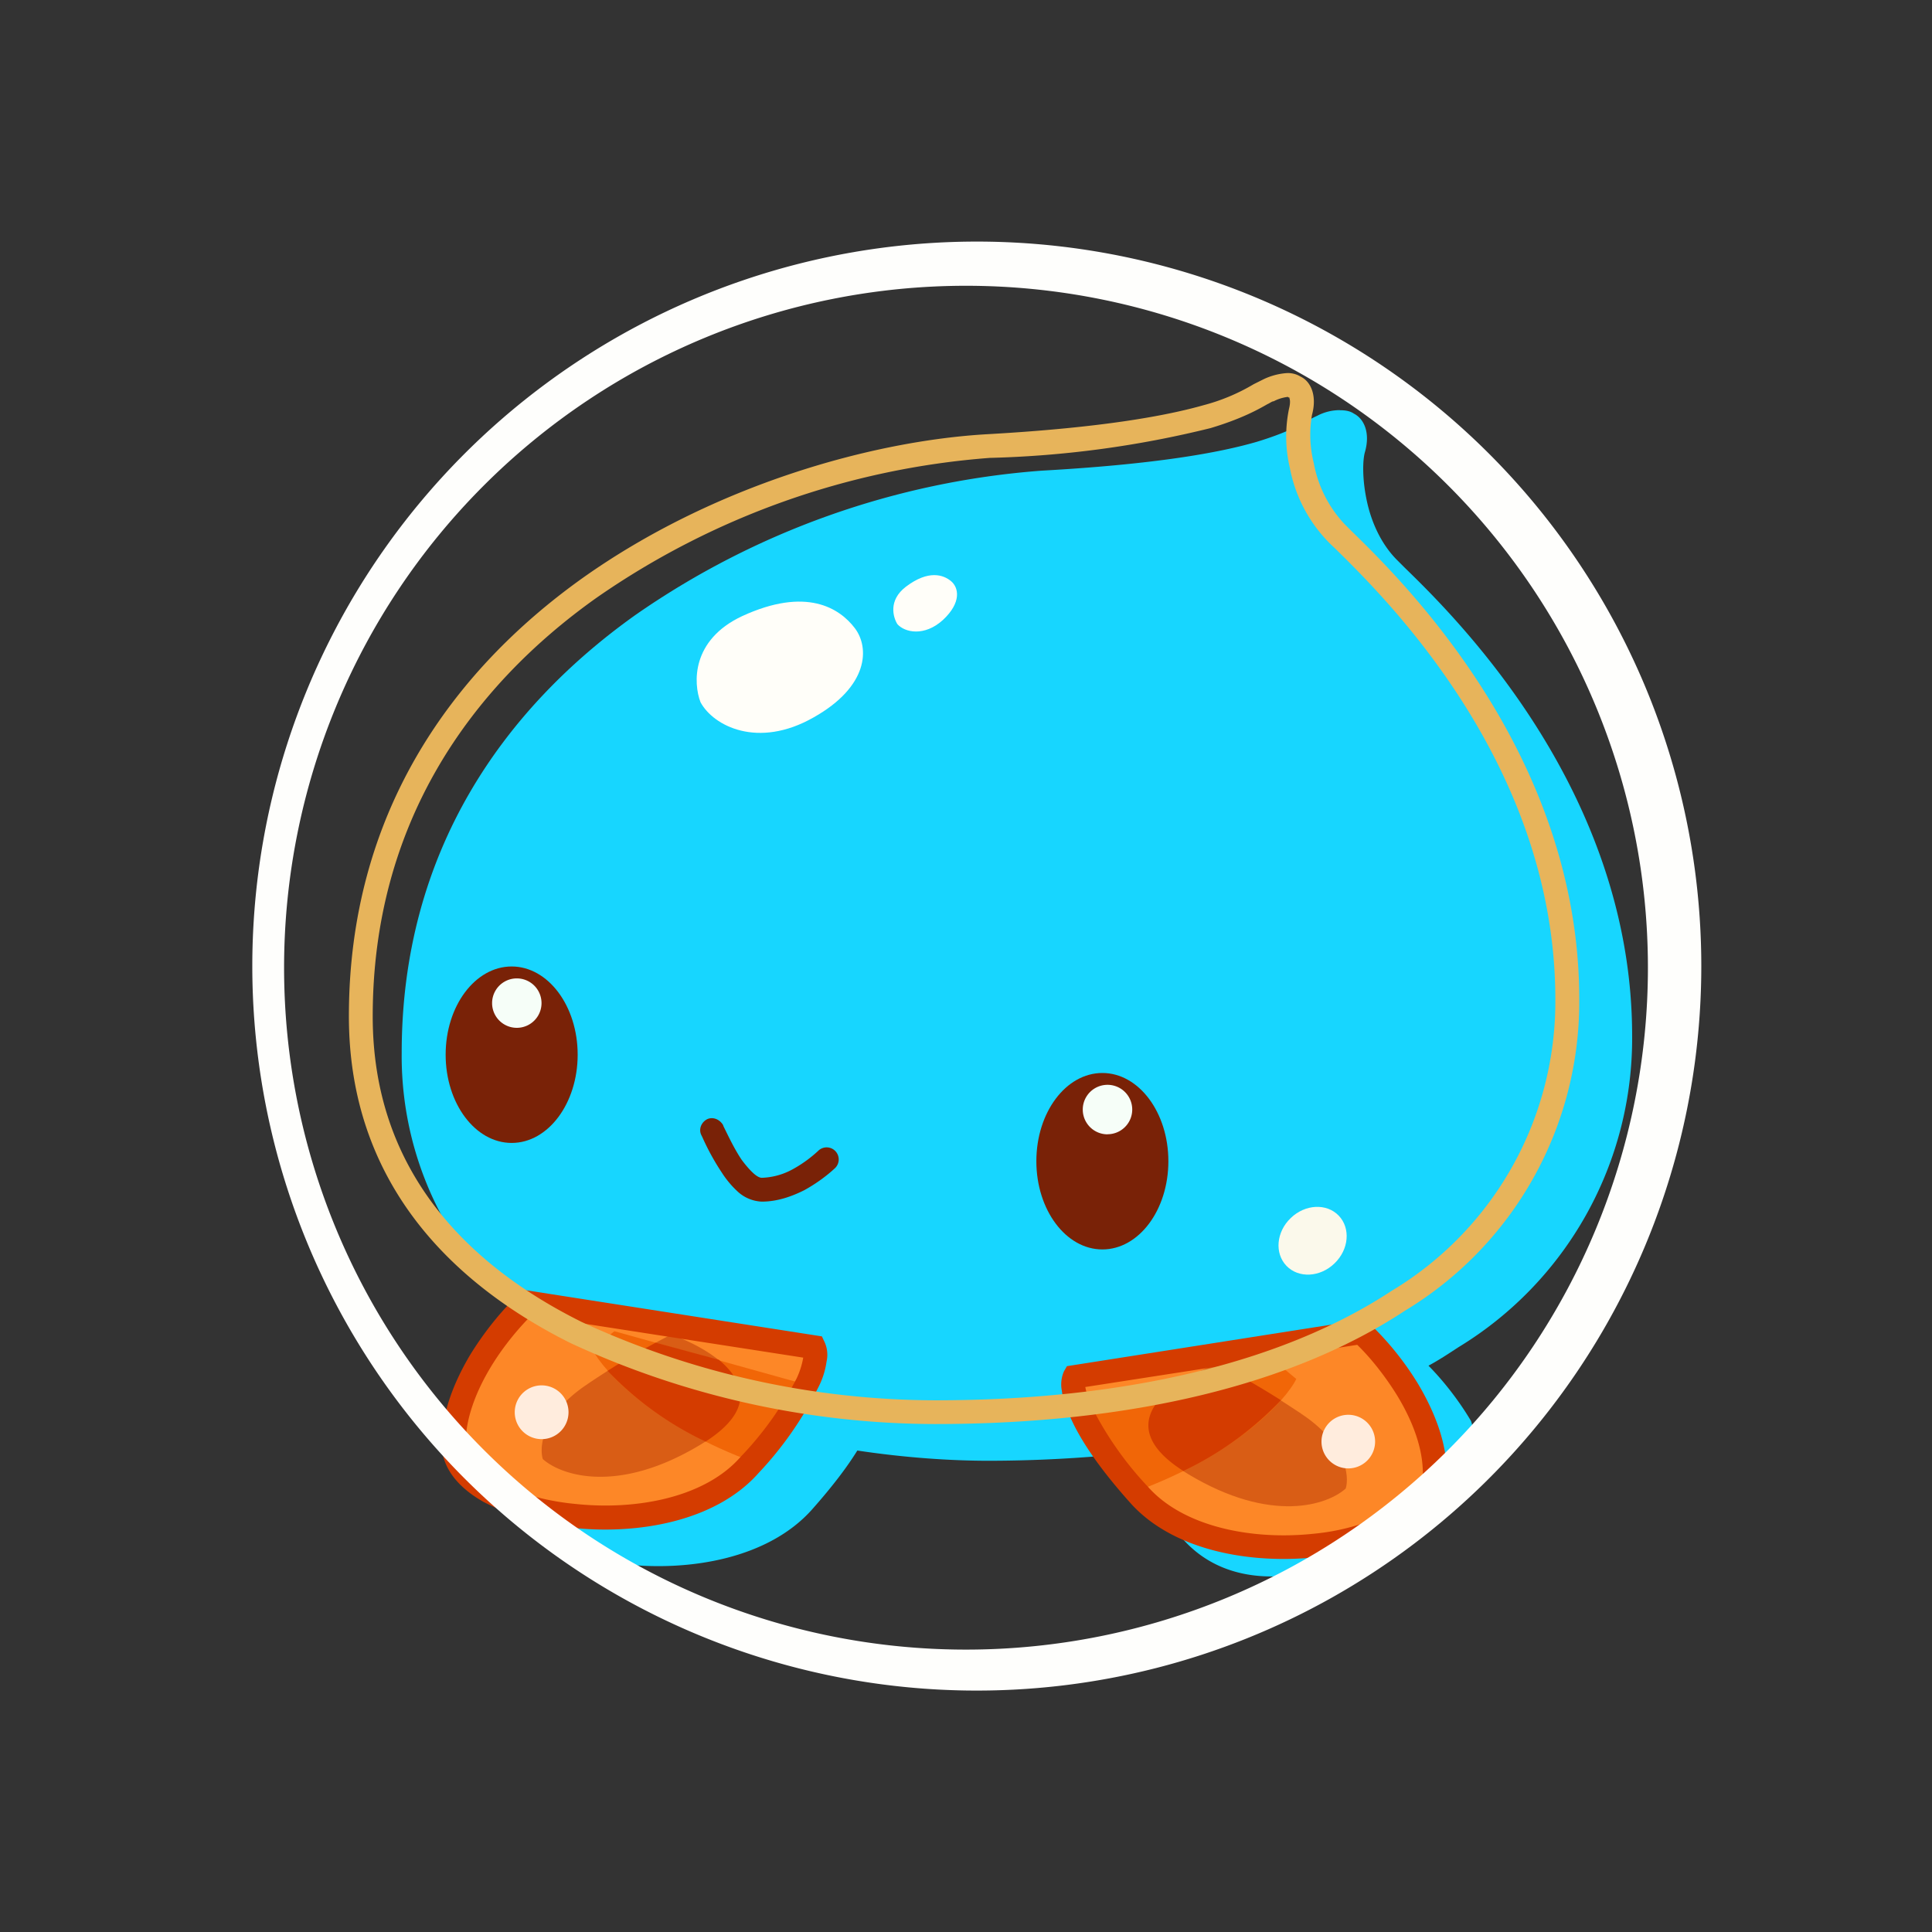 <svg xmlns="http://www.w3.org/2000/svg" width="3em" height="3em" viewBox="0 0 24 24"><rect x="0" y="0" width="24" height="24" fill="#333333" stroke="none"/><g fill="none"><path fill="url(#)" d="M12 20.602a8.603 8.603 0 1 0 0-17.206a8.603 8.603 0 0 0 0 17.206"/><path fill="#17D6FF" d="M16.643 5.096c.053 0 .122.005.175.042c.127.064.206.238.138.477c-.027.09-.037.317.02.592c.054.265.176.551.387.758l.09.09c.625.608 2.822 2.763 2.822 5.812a4.49 4.49 0 0 1-2.16 3.87c-.122.08-.243.16-.37.228c.158.159.36.402.529.688c.317.97-2.404 2.785-3.579 1.467a4.4 4.4 0 0 1-.741-1.059c-.53.053-1.09.085-1.679.085c-.465 0-1.027-.037-1.625-.127c-.127.206-.312.45-.566.736c-.54.603-1.509.767-2.324.677c-.408-.042-.794-.153-1.086-.317c-.285-.16-.513-.397-.524-.7c-.01-.402.16-.804.355-1.132c.143-.238.312-.45.455-.604a4.2 4.2 0 0 1-1.97-3.6c0-2.51 1.277-4.283 2.907-5.442a10.15 10.15 0 0 1 5.04-1.79c1.414-.079 2.208-.222 2.68-.36c.343-.105.497-.19.619-.254a1 1 0 0 1 .127-.068a.6.6 0 0 1 .28-.07"/><path fill="#FD8727" d="M5.8 17.183c-.18.482-.105.879-.052 1.022c.095.386.725.646 1.747.646c1.016 0 1.959-.598 2.26-1.202c.297-.609.35-.895.318-.921c-.016-.021-2.298-.403-3.43-.593c-.37.268-.662.63-.848 1.048z"/><path fill="#D95D15" d="M7.3 17.193c-.562.37-.604.779-.557.932c.223.201.927.445 1.96-.18c1.042-.625.19-1.17-.366-1.366a10 10 0 0 0-1.038.614"/><path fill="#F16607" d="M9.374 18.168c-1.239-.45-1.874-1.123-2.017-1.409l.275-.222l2.32.646c-.186.328-.562.985-.583.985z"/><path fill="#D43C00" d="M8.93 16.892c.317.264.45.619-.165 1.016a4.1 4.1 0 0 1-1.217-.879a9 9 0 0 1 .598-.35z"/><path fill="#FFECDD" d="M6.71 17.877a.334.334 0 1 0 0-.667a.334.334 0 0 0 0 .667"/><path fill="#D43C00" d="m6.504 16.023l3.706.578l.032.068a.38.38 0 0 1 .026.244a1 1 0 0 1-.106.328a4.4 4.4 0 0 1-.74 1.059c-.535.604-1.51.768-2.32.678a3 3 0 0 1-1.09-.318c-.286-.159-.514-.397-.524-.699c-.01-.402.159-.805.354-1.133c.202-.328.44-.603.61-.752zm.096.318c-.143.143-.34.37-.503.64c-.186.308-.318.652-.313.97c.006.148.122.307.37.45c.25.137.6.243.98.28c.773.085 1.626-.08 2.065-.582c.28-.291.515-.621.699-.98a1 1 0 0 0 .08-.254z"/><path fill="#FD8727" d="M17.665 17.548c.18.487.105.884.053 1.022c-.107.387-.726.646-1.748.646c-1.021 0-1.964-.598-2.26-1.202c-.297-.609-.35-.894-.323-.921c.021-.016 2.297-.402 3.436-.593c.366.27.654.632.836 1.048z"/><path fill="#D95D15" d="M16.161 17.56c.561.37.604.778.556.931c-.222.201-.921.445-1.959-.18c-1.043-.625-.19-1.17.365-1.366c.117.053.482.244 1.038.614"/><path fill="#F16607" d="M14.091 18.533c1.234-.445 1.875-1.122 2.012-1.403l-.275-.228l-2.319.646c.185.328.561.99.582.99z"/><path fill="#D43C00" d="M14.53 17.262c-.317.26-.444.62.17 1.011a4.1 4.1 0 0 0 1.212-.879a11 11 0 0 0-.593-.35z"/><path fill="#FFECDD" d="M16.749 18.241a.333.333 0 1 1 0-.666a.333.333 0 0 1 0 .666"/><path fill="#D43C00" d="m16.96 16.389l-3.706.582l-.037.064a.4.4 0 0 0-.026.243q.016.136.106.329c.116.264.338.608.74 1.058c.535.604 1.51.768 2.325.678c.408-.043.794-.154 1.085-.318c.286-.159.514-.397.524-.699c.01-.402-.159-.804-.354-1.133a3.7 3.7 0 0 0-.604-.751zm-.1.317c.148.143.338.371.503.641c.185.307.317.651.312.969c-.005.148-.122.307-.37.45a2.7 2.7 0 0 1-.98.286c-.773.084-1.625-.085-2.065-.583a4.2 4.2 0 0 1-.693-.984a1 1 0 0 1-.085-.255z"/><path fill="url(#)" d="m12.927 17.543l-2.213-.106c-2.398-.037-4.257-.98-5.278-2.176c-.604-.715-.79-1.641-.97-2.176l.281-2.356l.689-1.382l.905-1.291L7.844 6.96l2.32-1.064l1.826-.302l2.064-.228l1.42-.391l.497-.175l.175.175V5.7l.391.937L17.702 7.7l.852 1.308l.567 1.381l.392 1.631l-.127 1.52l-.832 1.593l-.99.9l-1.418.715z"/><path fill="url(#)" d="M9.708 6.923c1.996-.943 4.58-1.17 5.622-1.165c.053.233.27.831.762 1.324c.61.603 2.552 2.769 2.552 4.913h.9l-.328-1.742l-1.154-1.97l-1.668-1.842l-.302-1.043l.128-.625h-.334l-.699.371l-1.678.254l-2.012.254l-1.99.508l-2.24 1.08l-1.016 1.043l-1.043 1.324l-.508 1.218L4.419 13l.699.206c0-3.738 2.102-5.098 4.59-6.284"/><path fill="url(#)" d="M10.587 8.998c-3.145.678-3.643 3.044-3.5 4.146l9.768-1.525c-1.049-1.292-2.34-3.468-6.268-2.62"/><path fill="#FFFEF9" d="M11.148 7.754c-.053-.085-.117-.296.106-.466c.28-.212.465-.148.56-.069c.096.08.133.265-.1.482c-.233.212-.476.154-.566.053m-2.446.969c-.09-.233-.117-.773.519-1.07c.794-.365 1.207-.1 1.397.149c.186.243.175.725-.513 1.111c-.689.392-1.244.106-1.403-.19"/><path fill="url(#)" d="M12.01 16.855c3.024 0 5.475-1.052 5.475-2.35s-2.45-2.35-5.474-2.35s-5.474 1.052-5.474 2.35s2.45 2.35 5.474 2.35"/><path fill="#792207" d="M6.356 14.198c.453 0 .82-.491.82-1.096s-.367-1.096-.82-1.096s-.82.49-.82 1.096c0 .605.367 1.096.82 1.096"/><path fill="#F6FEF8" d="M6.42 12.768a.307.307 0 1 0 0-.614a.307.307 0 0 0 0 .614"/><path fill="#792207" d="M13.694 15.521c.453 0 .82-.49.82-1.096c0-.605-.367-1.096-.82-1.096s-.82.49-.82 1.096c0 .605.367 1.096.82 1.096"/><path fill="#F6FEF8" d="M13.758 14.09a.307.307 0 1 0 0-.614a.307.307 0 0 0 0 .615"/><path fill="#792207" d="M8.781 13.905c.074-.037.159 0 .201.07l.005.015c.053.106.128.27.223.413q.081.11.153.175c.048.042.08.053.1.053a.85.85 0 0 0 .393-.111c.127-.07.233-.154.307-.223a.15.15 0 0 1 .106-.044a.15.15 0 0 1 .106.256c-.096.09-.228.19-.382.275c-.159.08-.338.143-.53.143a.47.47 0 0 1-.296-.122a1.2 1.2 0 0 1-.2-.238a3 3 0 0 1-.244-.445l-.01-.02c-.038-.075 0-.16.068-.197"/><path fill="#FBF9EB" d="M15.981 15.725c.15.156.417.143.596-.03c.18-.172.203-.438.053-.594s-.417-.143-.596.03c-.18.172-.203.438-.053.594"/><path fill="#E7B45B" fill-rule="evenodd" d="M15.986 4.932a.5.5 0 0 0-.164.053c-.021 0-.042.02-.08.037c-.11.063-.317.18-.704.296c-.898.223-1.817.347-2.742.37A9.86 9.86 0 0 0 7.41 7.426c-1.567 1.112-2.78 2.806-2.78 5.2c0 1.884 1.138 3.07 2.594 3.795a10.5 10.5 0 0 0 4.394.974c2.42 0 4.352-.492 5.67-1.36a4.19 4.19 0 0 0 2.033-3.622c0-2.922-2.117-4.992-2.742-5.606a1.8 1.8 0 0 1-.556-.995a1.7 1.7 0 0 1-.01-.736c.02-.08.01-.117.005-.127v-.011l.01.01l-.047-.026l.021.01h.005zm.17-.254a.3.3 0 0 0-.175-.043a.8.8 0 0 0-.28.074l-.128.064a2.4 2.4 0 0 1-.62.26c-.465.132-1.265.28-2.673.36c-1.44.079-3.42.635-5.045 1.789c-1.625 1.16-2.901 2.927-2.901 5.442c0 2.033 1.239 3.304 2.753 4.06a10.8 10.8 0 0 0 4.526 1.006c2.462 0 4.458-.497 5.84-1.408a4.48 4.48 0 0 0 2.165-3.87c0-3.05-2.202-5.204-2.827-5.813l-.09-.09a1.5 1.5 0 0 1-.381-.757a1.45 1.45 0 0 1-.022-.598c.064-.233-.01-.413-.142-.476" clip-rule="evenodd"/><path fill="#FEFEFC" fill-rule="evenodd" d="M12 21a9 9 0 1 0 0-17.998A9 9 0 0 0 12 21m0-.508A8.47 8.47 0 1 0 12 3.55a8.47 8.47 0 0 0 0 16.942" clip-rule="evenodd"/><defs><linearGradient id="" x1="12" x2="12" y1="3.005" y2="20.999" gradientUnits="userSpaceOnUse"><stop stop-color="#7DEAF9"/><stop offset="1" stop-color="#C9F6FC"/></linearGradient><linearGradient id="" x1="12" x2="12" y1="3" y2="21" gradientUnits="userSpaceOnUse"><stop stop-color="#FDDC2A"/><stop offset="1" stop-color="#FFD829"/></linearGradient><linearGradient id="" x1="12.003" x2="12.003" y1="11.079" y2="21" gradientUnits="userSpaceOnUse"><stop stop-color="#FFFF79"/><stop offset=".94" stop-color="#FFFF79" stop-opacity="0"/></linearGradient><linearGradient id="" x1="11.392" x2="14.398" y1="3" y2="20.589" gradientUnits="userSpaceOnUse"><stop stop-color="#FCC216"/><stop offset="1" stop-color="#FCC216" stop-opacity="0"/></linearGradient><linearGradient id="" x1="3.627" x2="20.639" y1="10.582" y2="12.211" gradientUnits="userSpaceOnUse"><stop stop-color="#FF9503"/><stop offset="1" stop-color="#FF9503" stop-opacity="0"/></linearGradient></defs></g></svg>